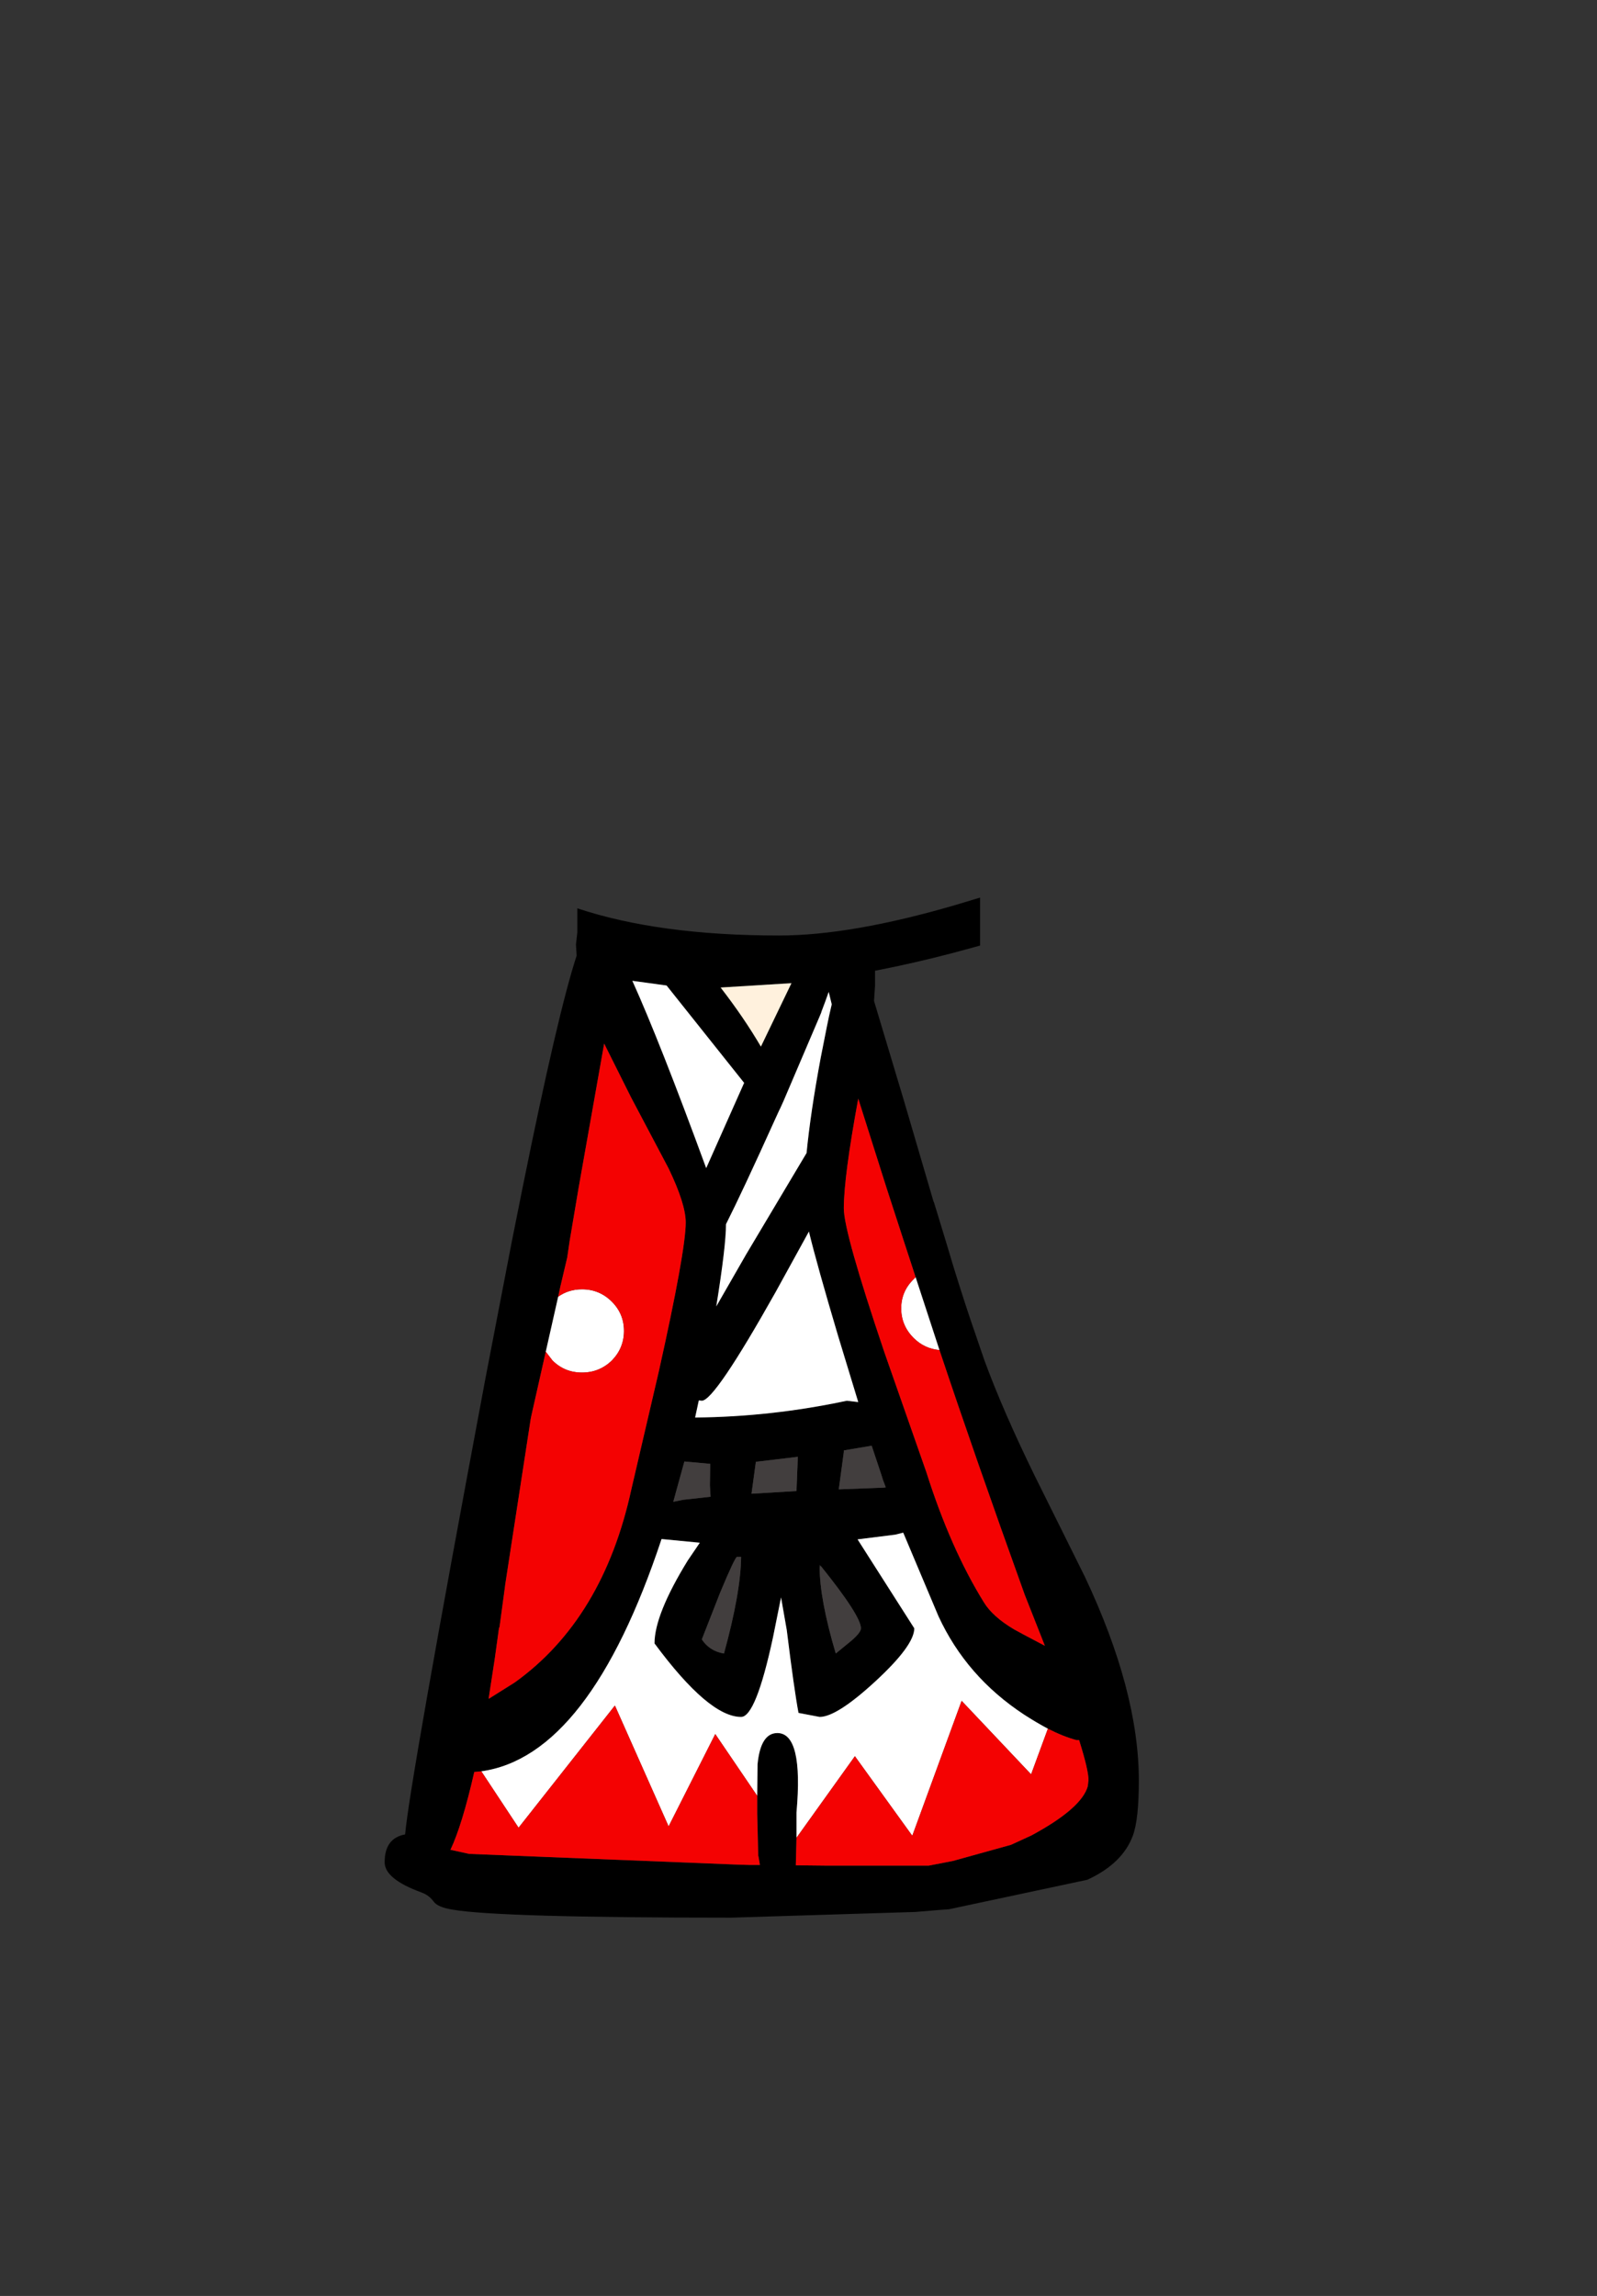 <?xml version="1.0" encoding="UTF-8" standalone="no"?>
<svg xmlns:xlink="http://www.w3.org/1999/xlink" height="342.0px" width="237.9px" xmlns="http://www.w3.org/2000/svg">
  <rect width="100%" height="100%" fill="#333333" stroke="none"/>
  <g transform="matrix(1, 0, 0, 1, 118.05, 273.9)">
    <use height="151.95" transform="matrix(1.0, 0.0, 0.0, 1.0, -60.75, -140.2)" width="112.35" xlink:href="#shape0"/>
  </g>
  <defs>
    <g id="shape0" transform="matrix(1, 0, 0, 1, 60.75, 140.2)">
      <path d="M27.95 -133.05 L23.9 -131.95 Q18.0 -130.4 12.3 -129.3 L12.3 -127.05 12.15 -124.8 16.65 -109.8 21.05 -94.8 21.05 -94.9 22.85 -89.0 24.05 -85.0 Q25.9 -79.05 27.3 -75.05 L28.6 -71.25 Q31.4 -63.65 36.05 -54.15 L43.55 -39.05 Q51.6 -22.0 51.6 -8.65 51.6 -2.85 50.7 -0.45 49.2 3.6 44.15 6.0 L44.05 6.05 43.95 6.1 23.3 10.5 21.9 10.6 18.3 10.9 -9.15 11.75 Q-43.85 11.75 -50.65 10.55 -52.85 10.2 -53.45 9.35 -54.15 8.4 -55.25 8.0 -60.75 6.0 -60.75 3.5 -60.75 -0.1 -57.7 -0.65 -57.05 -8.2 -45.75 -68.5 L-41.8 -89.0 -40.2 -97.0 Q-34.95 -123.0 -32.15 -131.55 L-32.25 -133.2 -32.05 -135.0 -32.05 -138.6 Q-19.9 -134.55 -2.0 -134.55 8.75 -134.55 24.3 -139.1 L27.95 -140.2 27.95 -133.05 M5.4 -126.15 L4.9 -124.75 4.3 -123.15 4.3 -123.1 4.05 -122.5 -1.35 -109.85 -1.85 -108.75 -2.0 -108.45 -2.55 -107.25 Q-7.45 -96.4 -9.9 -91.55 -9.9 -88.3 -11.35 -79.3 L-6.9 -87.05 2.1 -102.15 Q2.7 -108.25 4.2 -116.3 L5.15 -121.1 5.45 -122.55 5.85 -124.3 5.4 -126.15 M2.45 -90.45 L-2.5 -81.45 Q-11.6 -65.25 -13.5 -65.25 L-13.95 -65.3 -14.5 -62.75 Q-3.15 -62.85 8.1 -65.25 L9.8 -65.05 6.8 -74.9 Q3.65 -85.5 2.45 -90.45 M18.35 -83.65 L16.6 -89.0 14.0 -97.0 9.8 -110.25 Q7.65 -98.6 7.65 -93.9 7.65 -90.35 13.7 -72.45 L19.95 -54.6 Q23.55 -43.25 28.5 -35.25 29.8 -33.1 33.0 -31.2 33.5 -30.9 37.6 -28.75 L34.6 -36.35 Q27.1 -57.2 21.9 -72.8 L18.35 -83.65 M6.9 -52.05 L12.2 -52.25 13.55 -52.3 13.9 -52.35 13.5 -53.4 13.25 -54.2 11.8 -58.55 7.65 -57.85 7.65 -57.6 6.9 -52.05 M0.8 -56.9 L-5.45 -56.15 -6.1 -51.4 0.6 -51.8 0.8 -56.9 M38.05 -16.4 Q36.35 -17.3 34.5 -18.5 25.9 -24.15 21.75 -33.15 L16.5 -45.6 15.3 -45.3 9.7 -44.6 18.15 -31.35 Q18.15 -28.8 12.35 -23.45 6.6 -18.15 4.05 -18.15 L0.9 -18.75 Q0.25 -22.2 -0.85 -31.1 L-1.7 -35.95 -2.9 -30.0 Q-5.45 -18.15 -7.65 -18.15 -12.45 -18.15 -20.55 -29.1 -20.55 -33.4 -15.6 -41.45 L-13.8 -44.1 -19.5 -44.65 Q-30.25 -12.3 -46.35 -10.05 L-47.4 -9.95 Q-49.2 -2.05 -50.95 1.65 L-50.9 1.65 -48.15 2.25 -8.1 3.85 -6.35 3.9 -5.6 3.9 -4.85 3.9 -5.05 2.7 -5.1 2.5 -5.25 -3.75 -5.25 -6.4 -5.2 -11.1 Q-4.75 -15.75 -2.25 -15.75 1.65 -15.75 0.6 -3.9 L0.6 -0.15 0.5 3.95 5.15 4.0 6.6 4.0 7.05 4.0 12.3 4.0 20.3 4.0 23.9 3.3 32.55 0.9 35.6 -0.5 Q43.1 -4.55 44.0 -7.85 L44.0 -7.9 44.1 -8.75 Q44.1 -10.25 42.7 -14.7 L42.3 -14.7 Q40.3 -15.25 38.05 -16.4 M4.25 -40.6 L4.05 -40.8 4.05 -40.5 Q4.05 -35.7 6.45 -27.6 L8.65 -29.4 Q10.2 -30.7 10.2 -31.35 10.2 -33.2 4.25 -40.6 M-10.7 -126.8 Q-7.25 -122.35 -4.7 -118.0 L-0.15 -127.45 -10.7 -126.8 M-36.75 -72.55 L-38.9 -63.0 -39.0 -62.5 -42.8 -37.8 -42.8 -37.75 -43.65 -31.45 -43.7 -31.5 -44.35 -26.8 -45.25 -20.95 -45.25 -20.85 -41.35 -23.3 Q-28.2 -32.75 -24.0 -52.05 L-19.9 -69.65 Q-15.9 -87.6 -15.9 -91.8 -15.9 -94.55 -18.45 -99.85 L-24.05 -110.45 -28.05 -118.45 -31.85 -97.0 -33.2 -89.0 -33.55 -86.6 -34.6 -82.15 -34.9 -80.75 -36.75 -72.55 M-7.2 -112.6 L-18.75 -127.1 -23.85 -127.8 Q-19.8 -118.85 -12.85 -99.9 L-7.2 -112.6 M-17.6 -50.75 L-17.75 -50.2 -16.5 -50.45 -16.25 -50.5 -12.2 -50.95 -12.3 -52.65 -12.25 -55.85 -16.1 -56.2 -17.3 -51.85 -17.6 -50.75 M-8.25 -42.0 Q-8.55 -42.0 -10.8 -36.6 L-13.5 -29.7 Q-12.35 -27.95 -10.2 -27.6 -7.7 -36.7 -7.65 -42.0 L-8.25 -42.0" fill="#000000" fill-rule="evenodd" stroke="none"/>
      <path d="M2.45 -90.45 Q3.65 -85.5 6.8 -74.9 L9.8 -65.05 8.1 -65.25 Q-3.15 -62.85 -14.5 -62.75 L-13.95 -65.3 -13.5 -65.25 Q-11.6 -65.25 -2.5 -81.45 L2.45 -90.45 M5.4 -126.15 L5.85 -124.3 5.45 -122.55 5.15 -121.1 4.2 -116.3 Q2.7 -108.25 2.1 -102.15 L-6.9 -87.05 -11.35 -79.3 Q-9.9 -88.3 -9.9 -91.55 -7.45 -96.4 -2.55 -107.25 L-2.0 -108.45 -1.85 -108.75 -1.35 -109.85 4.05 -122.5 4.3 -123.1 4.3 -123.15 4.9 -124.75 5.4 -126.15 M21.9 -72.8 Q19.65 -73.0 18.05 -74.6 16.2 -76.45 16.2 -79.0 16.2 -81.55 18.05 -83.35 L18.35 -83.65 21.9 -72.8 M-46.35 -10.05 Q-30.25 -12.3 -19.5 -44.65 L-13.8 -44.1 -15.6 -41.45 Q-20.55 -33.4 -20.55 -29.1 -12.45 -18.15 -7.65 -18.15 -5.45 -18.15 -2.9 -30.0 L-1.7 -35.95 -0.85 -31.1 Q0.25 -22.2 0.9 -18.75 L4.05 -18.15 Q6.6 -18.15 12.35 -23.45 18.15 -28.8 18.15 -31.35 L9.7 -44.6 15.3 -45.3 16.5 -45.6 21.75 -33.15 Q25.9 -24.15 34.5 -18.5 36.35 -17.3 38.05 -16.4 L35.55 -9.6 25.2 -20.55 17.85 -0.45 9.3 -12.3 0.6 -0.15 0.6 -3.9 Q1.65 -15.75 -2.25 -15.75 -4.75 -15.75 -5.2 -11.1 L-5.25 -6.4 -11.5 -15.6 -18.45 -1.85 -26.45 -19.85 -40.8 -1.65 -46.35 -10.05 M-34.9 -80.75 Q-33.35 -81.85 -31.35 -81.85 -28.75 -81.85 -26.9 -80.0 -25.1 -78.2 -25.1 -75.65 -25.1 -73.1 -26.9 -71.25 -28.75 -69.45 -31.35 -69.45 -33.95 -69.45 -35.75 -71.25 L-36.75 -72.55 -34.9 -80.75 M-7.2 -112.6 L-12.85 -99.9 Q-19.8 -118.85 -23.85 -127.8 L-18.75 -127.1 -7.2 -112.6" fill="#ffffff" fill-rule="evenodd" stroke="none"/>
      <path d="M18.35 -83.65 L18.05 -83.35 Q16.2 -81.55 16.2 -79.0 16.2 -76.45 18.05 -74.6 19.65 -73.0 21.9 -72.8 27.1 -57.2 34.6 -36.35 L37.6 -28.75 Q33.5 -30.9 33.0 -31.2 29.8 -33.1 28.5 -35.25 23.55 -43.25 19.95 -54.6 L13.7 -72.45 Q7.65 -90.35 7.65 -93.9 7.65 -98.6 9.8 -110.25 L14.0 -97.0 16.6 -89.0 18.35 -83.65 M-46.35 -10.05 L-40.8 -1.65 -26.45 -19.85 -18.45 -1.85 -11.5 -15.6 -5.25 -6.4 -5.25 -3.75 -5.1 2.5 -5.05 2.7 -4.85 3.9 -5.6 3.9 -6.35 3.9 -8.1 3.85 -48.15 2.25 -50.9 1.65 -50.95 1.65 Q-49.2 -2.05 -47.4 -9.95 L-46.35 -10.05 M0.6 -0.15 L9.3 -12.3 17.85 -0.45 25.2 -20.55 35.55 -9.6 38.05 -16.4 Q40.3 -15.25 42.3 -14.7 L42.7 -14.7 Q44.1 -10.25 44.1 -8.75 L44.0 -7.9 44.0 -7.85 Q43.1 -4.55 35.6 -0.5 L32.55 0.9 23.9 3.3 20.3 4.0 12.3 4.0 7.05 4.0 6.6 4.0 5.15 4.0 0.5 3.95 0.6 -0.15 M-34.9 -80.75 L-34.6 -82.15 -33.55 -86.6 -33.2 -89.0 -31.85 -97.0 -28.05 -118.45 -24.05 -110.45 -18.45 -99.85 Q-15.9 -94.55 -15.9 -91.8 -15.9 -87.6 -19.9 -69.65 L-24.0 -52.05 Q-28.2 -32.75 -41.35 -23.3 L-45.25 -20.85 -45.25 -20.95 -44.35 -26.8 -43.7 -31.5 -43.65 -31.45 -42.8 -37.75 -42.8 -37.8 -39.0 -62.5 -38.9 -63.0 -36.75 -72.55 -35.75 -71.25 Q-33.95 -69.45 -31.35 -69.45 -28.75 -69.45 -26.9 -71.25 -25.1 -73.1 -25.1 -75.65 -25.1 -78.2 -26.9 -80.0 -28.75 -81.85 -31.35 -81.85 -33.35 -81.85 -34.9 -80.75" fill="#f40202" fill-rule="evenodd" stroke="none"/>
      <path d="M0.8 -56.9 L0.6 -51.8 -6.1 -51.4 -5.45 -56.15 0.8 -56.9 M6.9 -52.05 L7.65 -57.6 7.65 -57.85 11.8 -58.55 13.25 -54.2 13.5 -53.4 13.9 -52.35 13.55 -52.3 12.2 -52.25 6.9 -52.05 M4.25 -40.6 Q10.2 -33.2 10.2 -31.35 10.2 -30.7 8.65 -29.4 L6.45 -27.6 Q4.05 -35.7 4.05 -40.5 L4.25 -40.6 M-17.6 -50.75 L-17.3 -51.85 -16.1 -56.2 -12.25 -55.85 -12.3 -52.65 -12.2 -50.95 -16.25 -50.5 -16.5 -50.45 -17.75 -50.2 -17.6 -50.75 M-8.25 -42.0 L-7.65 -42.0 Q-7.7 -36.7 -10.2 -27.6 -12.35 -27.95 -13.5 -29.7 L-10.8 -36.6 Q-8.55 -42.0 -8.25 -42.0" fill="#423e3e" fill-rule="evenodd" stroke="none"/>
      <path d="M-10.7 -126.8 L-0.15 -127.45 -4.7 -118.0 Q-7.25 -122.35 -10.7 -126.8" fill="#fff1dd" fill-rule="evenodd" stroke="none"/>
    </g>
  </defs>
</svg>
